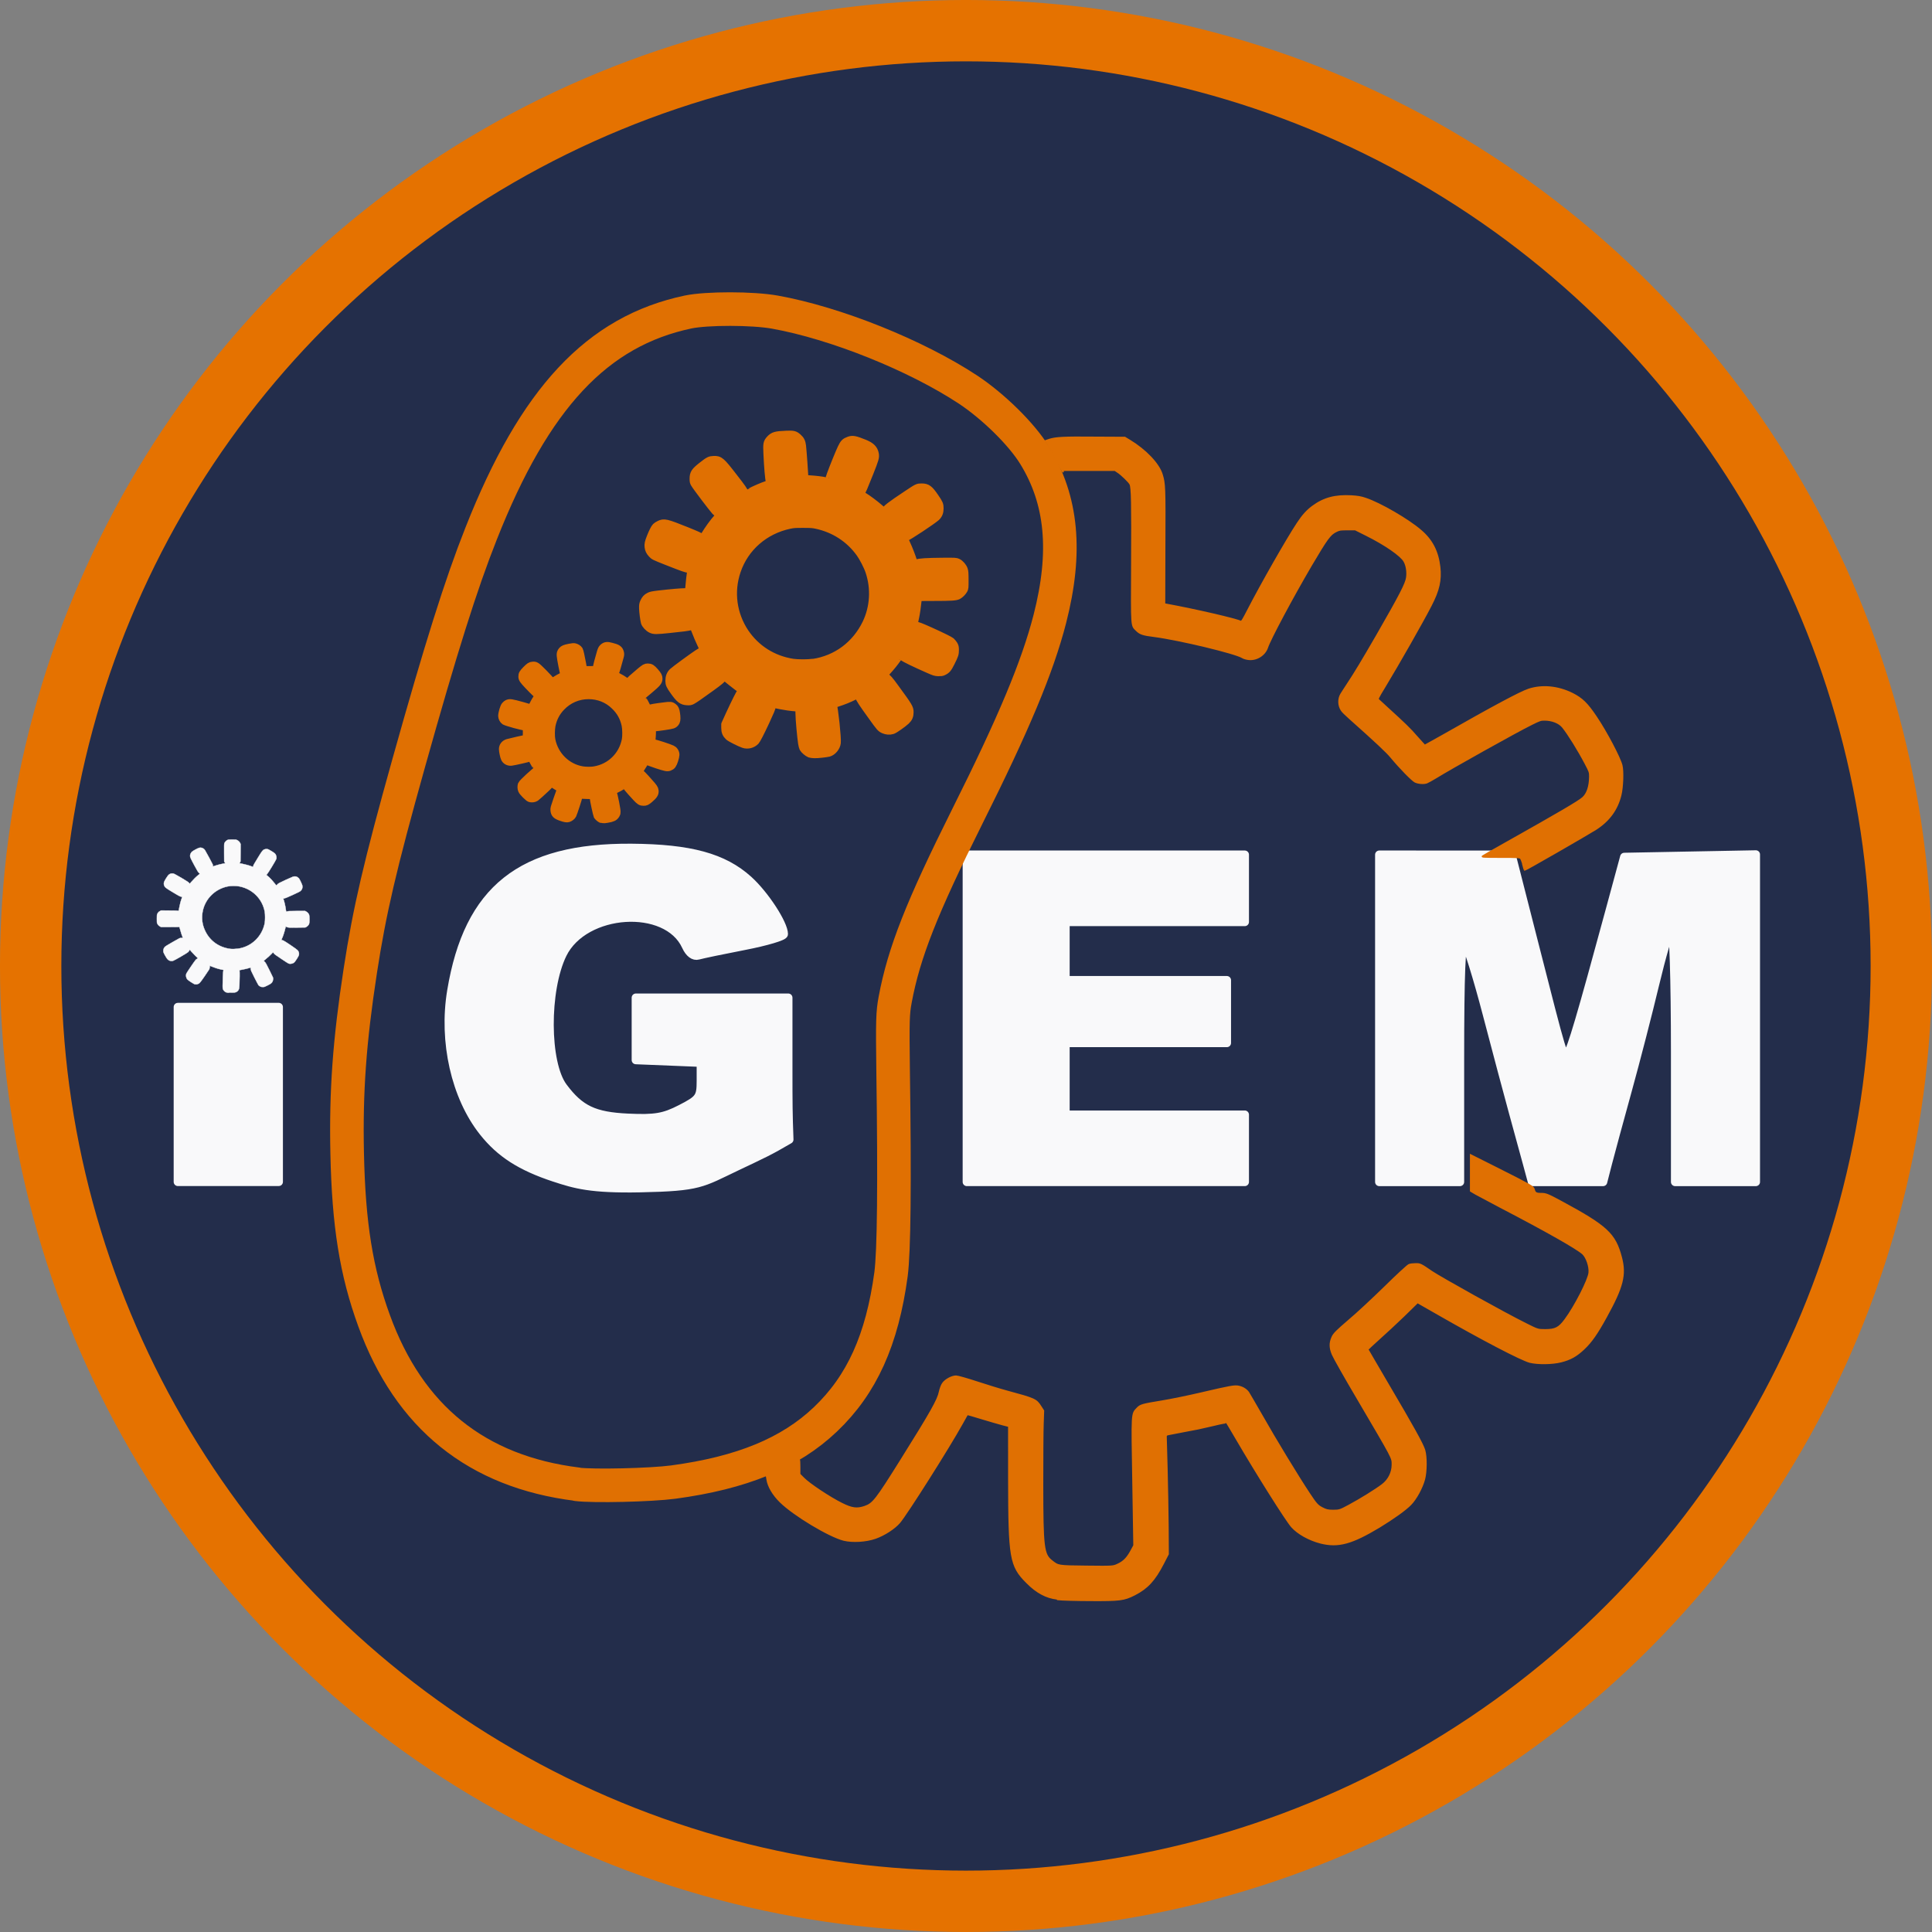 <?xml version="1.0" encoding="UTF-8"?>
<svg width="67.733mm" height="67.733mm" version="1.1" viewBox="0 0 67.733 67.733" xmlns="http://www.w3.org/2000/svg" xmlns:cc="http://creativecommons.org/ns#" xmlns:dc="http://purl.org/dc/elements/1.1/" xmlns:rdf="http://www.w3.org/1999/02/22-rdf-syntax-ns#" xmlns:xlink="http://www.w3.org/1999/xlink">
 <rect x="0" y="0" width="67.733" height="67.733" fill="#808080" stroke="none"/>
 <defs>
  <linearGradient id="linearGradient5518" x1="83.645" x2="119.4" y1="193.81" y2="164.33" gradientUnits="userSpaceOnUse">
   <stop stop-color="#eb00c2" offset="0"/>
   <stop stop-color="#26fffa" offset="1"/>
  </linearGradient>
 </defs>
 <g transform="translate(117.34 -24.366)">
  <circle cx="-83.474" cy="58.232" r="32.791" enable-background="new" fill="#232d4b" stroke="#e57200" stroke-linecap="round" stroke-width="2.151" style="paint-order:normal"/>
  <g transform="matrix(4 0 0 4 -223.33 -813.07)" enable-background="new" opacity=".97">
   <g stroke-linecap="round">
    <g transform="matrix(.147 0 0 .147 19.247 196.24)" fill="#fff" opacity="1" stroke="#fff" stroke-linejoin="round" stroke-width=".5">
     <path d="m59.928 154.5v-5.212l6.014-3.8e-4v10.423l-6.014 0.001z" opacity="1"/>
     <path d="m82.382 159.46c-2.013-0.664-3.234-1.448-4.251-2.733-1.655-2.089-2.398-5.377-1.898-8.396 1.004-6.066 4.167-8.579 10.736-8.532 3.51 0.025 5.495 0.568 6.979 1.909 0.974 0.88 2.108 2.619 2.108 3.234 0 0.133-1.052 0.445-2.339 0.694-1.286 0.249-2.529 0.508-2.762 0.575-0.264 0.076-0.538-0.13-0.73-0.551-1.138-2.497-6.064-2.179-7.361 0.476-1.049 2.148-1.029 6.49 0.037 7.918 1.005 1.346 1.847 1.745 3.879 1.838 1.597 0.073 2.129-0.017 3.127-0.53 1.122-0.576 1.203-0.69 1.203-1.687v-1.069l-3.875-0.157v-3.718h9.087v4.101c0 2.383 4e-3 2.75 0.061 4.356-1.195 0.702-1.509 0.837-3.136 1.61-2.108 1.002-2.185 1.217-5.745 1.288-2.942 0.059-3.888-0.221-5.122-0.628z" opacity="1"/>
     <path d="m106.97 149.96v-9.755h16.571v4.009h-10.691v3.474h9.622v3.742h-9.622v4.276h10.691v4.009h-16.571z" opacity="1"/>
     <path d="m131.56 149.96v-9.755l7.884 2e-3 1.313 5.144c1.799 7.051 1.776 6.974 2.027 6.713 0.219-0.229 0.794-2.176 2.514-8.518l0.87-3.207 7.843-0.148v19.525h-4.811v-7.671c0-4.456-0.099-7.564-0.236-7.417-0.13 0.14-0.566 1.637-0.97 3.328-0.403 1.69-1.133 4.517-1.62 6.281s-1.018 3.718-1.179 4.343l-0.292 1.136h-4.235l-0.307-1.136c-0.169-0.625-0.539-1.978-0.823-3.007-0.284-1.029-0.984-3.661-1.557-5.849-0.572-2.188-1.168-4.106-1.325-4.263-0.202-0.202-0.285 1.838-0.285 6.985v7.27h-4.811z" opacity="1"/>
    </g>
    <path d="m28.503 218.06c-0.021-1e-3 -0.031-5e-3 -0.041-0.016-0.011-0.012-0.013-0.018-0.013-0.044-3.2e-5 -0.048 0.004-0.127 0.006-0.133 0.002-5e-3 0.002-6e-3 3.7e-4 -7e-3 -0.001-2.4e-4 -0.012-3e-3 -0.024-5e-3 -0.024-5e-3 -0.06-0.017-0.081-0.026l-0.014-6e-3 -0.001 0.013c-5.82e-4 7e-3 -0.002 0.015-0.003 0.017-0.001 2e-3 -0.02 0.03-0.041 0.061-0.042 0.061-0.046 0.065-0.062 0.07-0.011 4e-3 -0.019 3e-3 -0.03-5.3e-4 -0.009-4e-3 -0.051-0.031-0.059-0.04-0.012-0.013-0.016-0.035-0.009-0.052 0.004-9e-3 0.073-0.111 0.081-0.119 3e-3 -4e-3 0.009-8e-3 0.013-0.01l0.007-5e-3 -0.024-0.023c-0.013-0.013-0.029-0.03-0.036-0.038l-0.012-0.015-0.004 8e-3c-2e-3 5e-3 -0.006 0.011-0.01 0.014-0.006 7e-3 -0.12 0.073-0.131 0.076-0.01 4e-3 -0.029 2e-3 -0.038-4e-3 -0.011-7e-3 -0.017-0.014-0.031-0.039-0.016-0.028-0.018-0.033-0.017-0.047 7.94e-4 -0.013 0.005-0.023 0.014-0.032 0.003-4e-3 0.032-0.021 0.063-0.039 0.074-0.042 0.066-0.039 0.082-0.039l0.013-2e-5 -0.003-6e-3c-0.007-0.017-0.015-0.042-0.021-0.065-0.006-0.023-7e-3 -0.026-0.01-0.025-0.002 5.3e-4 -0.038 5.3e-4 -0.081 5.3e-4l-0.077 6e-5 -0.009-5e-3c-0.011-6e-3 -0.019-0.014-0.024-0.025-0.004-8e-3 -4e-3 -0.011-4e-3 -0.042 0-0.028 5.03e-4 -0.034 0.003-0.041 0.005-0.012 0.014-0.022 0.025-0.027l0.01-5e-3 0.071 5.3e-4c0.039 2.4e-4 0.074 5.3e-4 0.077 2e-3 0.006 1e-3 0.006 3e-3 0.01-0.025 0.004-0.023 0.013-0.059 0.021-0.081l0.006-0.017h-0.006c-0.01 0-0.02-5e-3 -0.078-0.04-0.062-0.037-0.069-0.043-0.075-0.059-0.003-9e-3 -0.004-0.019-7.94e-4 -0.029 0.003-0.011 0.031-0.056 0.04-0.064 0.012-0.011 0.029-0.015 0.045-0.01 0.004 1e-3 0.034 0.018 0.067 0.037 0.045 0.027 0.061 0.037 0.066 0.043l0.007 8e-3 0.013-0.015c0.017-0.02 0.044-0.047 0.062-0.061l0.014-0.011-0.009-9e-3c-0.008-8e-3 -0.013-0.016-0.041-0.068-0.032-0.06-0.036-0.069-0.036-0.081 0-0.011 0.007-0.026 0.015-0.034 0.009-9e-3 0.055-0.034 0.067-0.036 0.018-4e-3 0.039 5e-3 0.049 0.022 8e-3 0.012 0.064 0.116 0.067 0.124 0.001 4e-3 0.002 9e-3 0.002 0.012l6.4e-5 6e-3 0.027-9e-3c0.015-5e-3 0.039-0.011 0.054-0.014l0.027-5e-3 -9e-3 -0.016-5.03e-4 -0.075c-4.5e-4 -0.066-1.92e-4 -0.076 0.002-0.084 0.004-0.011 0.016-0.024 0.027-0.029 0.009-4e-3 0.011-4e-3 0.042-4e-3 0.032 0 0.033 9e-5 0.043 5e-3 0.012 6e-3 0.02 0.014 0.026 0.025l0.004 9e-3 -0.001 0.153-0.009 0.016 0.023 4e-3c0.025 5e-3 0.063 0.015 0.083 0.023 0.007 3e-3 0.014 5e-3 0.014 5e-3 4.23e-4 0 7.41e-4 -2e-3 7.94e-4 -5e-3 2.7e-5 -8e-3 6e-3 -0.019 0.042-0.077 0.036-0.059 0.042-0.067 0.057-0.072 0.012-4e-3 0.026-4e-3 0.036 1e-3 0.013 6e-3 0.049 0.029 0.055 0.035 0.011 0.011 0.017 0.032 0.012 0.048-0.003 0.011-0.072 0.124-0.08 0.132-0.004 4e-3 -0.007 7e-3 -0.007 7e-3 0 5.3e-4 0.008 7e-3 0.017 0.015 0.019 0.016 0.044 0.044 0.06 0.065l0.01 0.014 0.01-0.01c0.009-0.01 0.013-0.011 0.074-0.04 0.064-0.029 0.065-0.029 0.077-0.03 0.01-3e-5 0.014 5.3e-4 0.022 5e-3 0.005 3e-3 0.012 8e-3 0.015 0.011 0.003 4e-3 0.011 0.018 0.018 0.033 0.01 0.022 0.013 0.029 0.013 0.038 9.53e-4 0.016-0.003 0.027-0.014 0.038-8e-3 8e-3 -0.015 0.011-0.071 0.037-0.041 0.019-0.066 0.029-0.073 0.03-0.008 2e-3 -0.01 2e-3 -0.009 5e-3 0.008 0.02 0.019 0.069 0.022 0.096 0.002 0.015 0.003 0.017 0.005 0.016 0.012-5e-3 0.021-6e-3 0.092-6e-3h0.072l9e-3 5e-3c0.012 6e-3 0.022 0.018 0.026 0.029 0.004 0.013 0.004 0.067-1.33e-4 0.078-0.004 0.011-0.012 0.02-0.024 0.027l-0.009 5e-3 -0.071 1e-3c-0.075 1e-3 -0.082 5.3e-4 -0.094-6e-3l-0.007-4e-3 -0.003 0.013c-0.007 0.031-0.019 0.069-0.03 0.093-3e-3 7e-3 -0.005 0.013-0.005 0.013 0 5.3e-4 0.003 2e-3 0.006 2e-3 0.003 2e-5 9e-3 2e-3 0.013 4e-3 0.013 6e-3 0.117 0.076 0.123 0.084 0.011 0.012 0.015 0.028 0.011 0.043-0.002 9e-3 -0.028 0.05-0.038 0.061-0.011 0.012-0.033 0.018-0.049 0.013-0.005-1e-3 -0.03-0.017-0.067-0.042-0.052-0.035-0.061-0.041-0.066-0.049l-0.006-9e-3 -0.012 0.013c-0.017 0.018-0.033 0.032-0.054 0.049-0.016 0.013-0.018 0.015-0.015 0.016 0.002 1e-3 0.007 5e-3 0.011 0.01 0.006 7e-3 0.013 0.019 0.039 0.072l0.031 0.064-1.32e-4 0.012c-1.56e-4 0.015-0.006 0.028-0.017 0.037-4e-3 4e-3 -0.019 0.012-0.033 0.019-0.026 0.013-0.026 0.013-0.04 0.013-0.012 0-0.015-5.3e-4 -0.023-5e-3 -0.005-3e-3 -0.011-7e-3 -0.014-0.01-0.002-3e-3 -0.019-0.034-0.036-0.068-0.031-0.061-0.031-0.063-0.032-0.075-7.41e-4 -0.011-0.001-0.013-0.004-0.012-0.015 6e-3 -0.066 0.018-0.087 0.021-9e-3 1e-3 -0.009 1e-3 -0.008 6e-3 0.002 5e-3 1e-3 0.087-9.53e-4 0.128-0.002 0.032-0.004 0.039-0.015 0.05-0.014 0.014-0.028 0.016-0.076 0.013zm0.079-0.386c0.119-0.016 0.213-0.106 0.236-0.225 0.004-0.024 0.004-0.075 0-0.099-0.021-0.113-0.107-0.199-0.221-0.222-0.028-6e-3 -0.076-6e-3 -0.104-2e-5 -0.109 0.022-0.195 0.106-0.218 0.213-0.014 0.063-0.006 0.126 0.024 0.184 0.043 0.085 0.122 0.139 0.219 0.151 0.013 2e-3 0.047 5.3e-4 0.064-2e-3z" fill="#fff" opacity="1" stroke="#fff" stroke-linejoin="round" stroke-width=".003"/>
    <g transform="matrix(1.302 0 0 1.302 -73.44 -33.085)" stroke="#e57200">
     <path d="m80.642 196.2c-0.675-0.084-1.131-0.451-1.367-1.101-0.12-0.329-0.171-0.648-0.181-1.125-0.009-0.421 0.016-0.758 0.088-1.228 0.063-0.411 0.134-0.713 0.325-1.396 0.217-0.775 0.354-1.21 0.489-1.55 0.36-0.912 0.781-1.362 1.394-1.491 0.126-0.026 0.433-0.026 0.583 1e-3 0.408 0.073 0.951 0.291 1.301 0.522 0.169 0.112 0.36 0.299 0.447 0.441 0.186 0.302 0.219 0.651 0.103 1.103-0.083 0.322-0.242 0.703-0.557 1.332-0.305 0.611-0.425 0.914-0.484 1.23-0.017 0.089-0.018 0.147-0.014 0.471 0.011 0.778 0.006 1.224-0.014 1.378-0.06 0.441-0.196 0.743-0.442 0.977-0.239 0.227-0.563 0.36-1.025 0.422-0.153 0.02-0.534 0.029-0.647 0.015z" fill="none" opacity="1" stroke-linejoin="round" stroke-width=".226"/>
     <g fill="#e57200">
      <path d="m82.208 191.28c-0.013-5e-3 -0.036-0.025-0.042-0.036-0.002-4e-3 -0.006-0.018-0.008-0.031-0.006-0.038-0.018-0.165-0.018-0.205l-4.5e-4 -0.037-0.017-1e-3c-0.049-4e-3 -0.074-8e-3 -0.111-0.015-0.063-0.013-0.056-0.014-0.06 6e-3 -0.003 0.018-0.011 0.035-0.044 0.107-0.036 0.077-0.058 0.119-0.066 0.128-0.02 0.021-0.051 0.029-0.078 0.02-0.024-8e-3 -0.088-0.04-0.099-0.05-0.017-0.016-0.024-0.031-0.024-0.058v-0.023l0.03-0.066c0.041-0.088 0.066-0.138 0.077-0.153 0.008-0.011 0.009-0.013 0.005-0.015-0.009-5e-3 -0.048-0.034-0.071-0.053-0.055-0.045-0.052-0.042-0.055-0.037-0.011 0.019-0.025 0.031-0.086 0.075-0.075 0.054-0.109 0.078-0.126 0.087-0.01 5e-3 -0.015 6e-3 -0.032 5e-3 -0.034-2e-3 -0.049-0.014-0.086-0.066-0.028-0.039-0.032-0.049-0.032-0.07 0-0.025 0.007-0.044 0.023-0.059 0.015-0.014 0.13-0.098 0.166-0.122 0.014-9e-3 0.029-0.018 0.034-0.019 0.005-2e-3 0.009-5e-3 0.009-7e-3s-0.009-0.022-0.02-0.045c-0.011-0.023-0.026-0.058-0.034-0.08-0.008-0.021-0.016-0.039-0.018-0.04-2e-3 -7.9e-4 -0.011 5.3e-4 -0.019 3e-3 -0.018 5e-3 -0.055 0.01-0.145 0.019-0.086 9e-3 -0.102 9e-3 -0.12-1.8e-4 -0.017-8e-3 -0.037-0.03-0.041-0.044-0.005-0.02-0.011-0.066-0.012-0.092-4.5e-4 -0.024 2.22e-4 -0.028 0.006-0.042 0.009-0.02 0.018-0.03 0.034-0.038 0.011-6e-3 0.02-8e-3 0.06-0.013 0.085-0.01 0.158-0.016 0.183-0.016l0.025-1e-5 0.002-0.021c0.003-0.04 0.01-0.101 0.013-0.119l0.003-0.018-0.018-2e-3c-0.022-2e-3 -0.04-9e-3 -0.152-0.053-0.081-0.032-0.084-0.034-0.096-0.047-0.015-0.016-0.021-0.029-0.023-0.047-0.002-0.017 0.001-0.031 0.014-0.064 0.014-0.035 0.027-0.061 0.035-0.069 0.004-4e-3 0.014-0.011 0.023-0.015 0.031-0.015 0.042-0.013 0.184 0.044 0.076 0.031 0.082 0.034 0.097 0.045 0.005 4e-3 0.01 8e-3 0.011 7e-3 4.5e-4 -5.3e-4 0.007-0.012 0.015-0.025 0.023-0.038 0.057-0.086 0.086-0.118 0.009-0.01 0.016-0.02 0.016-0.021 2.5e-5 -2e-3 -0.005-6e-3 -0.012-0.01-0.006-4e-3 -0.016-0.011-0.021-0.017-0.022-0.025-0.126-0.162-0.138-0.183-6e-3 -0.01-7e-3 -0.015-0.007-0.032 2.21e-4 -0.036 0.009-0.048 0.057-0.086 0.045-0.035 0.051-0.038 0.076-0.039 0.039-2e-3 0.049 6e-3 0.13 0.111 0.06 0.077 0.074 0.097 0.077 0.111 0.002 6e-3 4e-3 0.011 0.005 0.011s0.017-8e-3 0.035-0.017c0.038-0.019 0.084-0.039 0.115-0.049l0.021-7e-3 -0.002-8e-3c-0.006-0.027-0.013-0.105-0.017-0.197-0.003-0.065-0.002-0.073 0.018-0.095 0.022-0.023 0.036-0.027 0.109-0.03 0.046-2e-3 0.055 2.6e-4 0.076 0.019 0.017 0.015 0.024 0.029 0.027 0.055 0.003 0.022 0.016 0.203 0.016 0.217v7e-3l0.033 2e-3c0.038 2e-3 0.09 8e-3 0.114 0.014 0.009 2e-3 0.018 4e-3 0.019 4e-3 0.001 0 0.003-6e-3 0.004-0.014 1e-3 -8e-3 0.006-0.025 0.011-0.038 0.018-0.049 0.058-0.148 0.072-0.177 0.016-0.033 0.023-0.04 0.047-0.049 0.025-0.01 0.04-7e-3 0.105 0.019 0.044 0.018 0.063 0.037 0.069 0.069 4e-3 0.022 4.5e-4 0.034-0.036 0.126-0.042 0.105-0.048 0.12-0.058 0.132-0.004 6e-3 -0.008 0.011-0.007 0.012 4.5e-4 1e-3 0.012 9e-3 0.025 0.016 0.031 0.019 0.075 0.052 0.112 0.084 0.016 0.014 0.03 0.026 0.031 0.026 8.73e-4 0 0.003-3e-3 0.004-6e-3 0.004-0.017 0.037-0.042 0.15-0.117 0.069-0.046 0.07-0.046 0.095-0.046 0.037-1.8e-4 0.051 0.011 0.088 0.065 0.029 0.042 0.032 0.05 0.032 0.075 6.9e-5 0.024-0.007 0.042-0.023 0.057-0.027 0.024-0.19 0.132-0.206 0.136-0.007 2e-3 -0.011 4e-3 -0.011 7e-3 0 2e-3 0.007 0.019 0.016 0.038 0.016 0.034 0.038 0.091 0.047 0.122 0.003 9e-3 0.006 0.017 0.008 0.017s0.009-3e-3 0.017-6e-3c0.019-7e-3 0.064-0.01 0.174-0.011 0.086-5.3e-4 0.087-5.3e-4 0.1 5e-3 0.017 8e-3 0.035 0.029 0.041 0.047 4e-3 0.011 0.005 0.024 0.005 0.069 7.4e-5 0.052-7.2e-5 0.055-6e-3 0.066-0.008 0.014-0.024 0.03-0.037 0.037-0.016 8e-3 -0.047 0.01-0.162 0.01l-0.109 5.3e-4 -0.001 0.015c-0.006 0.055-0.011 0.091-0.018 0.124-0.013 0.061-0.013 0.054 0.003 0.056 0.018 2e-3 0.035 9e-3 0.1 0.038 0.084 0.038 0.13 0.061 0.14 0.069 0.005 4e-3 0.012 0.014 0.017 0.021 0.007 0.012 0.008 0.016 0.008 0.035 2.6e-5 0.026-0.002 0.033-0.027 0.083-0.02 0.04-0.027 0.049-0.05 0.06-0.01 5e-3 -0.016 5e-3 -0.034 5e-3 -0.02-8e-4 -0.025-3e-3 -0.062-0.019-0.097-0.043-0.158-0.072-0.175-0.085-0.009-7e-3 -0.018-0.013-0.019-0.013-8.2e-4 -5e-5 -0.009 0.01-0.019 0.023-0.024 0.034-0.043 0.057-0.071 0.088-0.014 0.015-0.025 0.028-0.025 0.03 0 1e-3 0.005 4e-3 0.011 7e-3 0.014 6e-3 0.03 0.024 0.071 0.081 0.088 0.12 0.095 0.132 0.095 0.158 2.5e-5 0.025-0.006 0.04-0.024 0.057-0.019 0.018-0.077 0.059-0.09 0.063-0.019 6e-3 -0.04 4e-3 -0.058-4e-3 -0.02-9e-3 -0.024-0.014-0.075-0.085-0.071-0.098-0.086-0.122-0.09-0.137-0.002-8e-3 -4e-3 -0.015-0.005-0.016-8.73e-4 -1e-3 -0.014 4e-3 -0.03 0.012-0.036 0.018-0.073 0.033-0.114 0.046-0.027 9e-3 -0.033 0.011-0.031 0.015 0.009 0.021 0.031 0.226 0.027 0.256-0.003 0.028-0.028 0.058-0.053 0.065-0.016 4e-3 -0.075 0.011-0.097 0.01-0.01-7e-5 -0.024-2e-3 -0.03-4e-3zm0.022-0.607c0.159-0.024 0.289-0.121 0.36-0.267 0.052-0.108 0.06-0.235 0.021-0.351-0.011-0.034-0.042-0.094-0.063-0.123-0.071-0.099-0.174-0.166-0.296-0.192-0.024-5e-3 -0.036-6e-3 -0.088-6e-3 -0.053-7e-5 -0.064 5.3e-4 -0.091 6e-3 -0.169 0.035-0.304 0.152-0.358 0.312-0.048 0.141-0.027 0.293 0.055 0.416 0.075 0.111 0.189 0.183 0.323 0.204 0.033 5e-3 0.103 5e-3 0.136 1.8e-4z" opacity="1" stroke-linejoin="round" stroke-width=".057"/>
      <path d="m80.804 191.72c-0.008-4e-3 -0.019-0.014-0.023-0.02-0.004-9e-3 -0.025-0.105-0.027-0.128l-0.001-0.012-0.043-1e-3c-0.024-5.3e-4 -0.047-2e-3 -0.051-3e-3l-0.008-1e-3 -0.001 0.012c-0.001 0.012-0.034 0.112-0.041 0.127-0.004 8e-3 -0.017 0.018-0.027 0.021-0.01 3e-3 -0.021 7.9e-4 -0.044-7e-3 -0.036-0.012-0.045-0.021-0.047-0.045-7.94e-4 -0.013-2.22e-4 -0.015 0.018-0.068 0.018-0.053 0.023-0.066 0.029-0.072 0.003-3e-3 0.002-4e-3 -7e-3 -9e-3 -0.015-8e-3 -0.045-0.027-0.056-0.035l-0.01-7e-3 -3e-3 7e-3c-0.002 5e-3 -0.011 0.015-0.029 0.032-0.035 0.033-0.064 0.059-0.071 0.064-0.009 6e-3 -0.021 8e-3 -0.033 6e-3 -0.009-2e-3 -0.011-4e-3 -0.031-0.023-0.012-0.012-0.023-0.025-0.025-0.03-0.005-0.01-0.005-0.027-0.002-0.036 0.004-0.011 0.091-0.091 0.107-0.099 0.002-1e-3 0.004-3e-3 0.004-4e-3 0-8e-4 -0.006-0.011-0.013-0.022-0.013-0.021-0.033-0.059-0.033-0.063 0-3e-3 -8.73e-4 -3e-3 -0.01 2e-3 -0.009 4e-3 -0.109 0.027-0.127 0.029-0.018 2e-3 -0.035-7e-3 -0.042-0.022-0.005-9e-3 -0.013-0.049-0.013-0.061 0-0.019 0.012-0.034 0.031-0.04 0.025-7e-3 0.118-0.028 0.126-0.028 4e-3 0 4e-3 -5.3e-4 4e-3 -0.043l-1e-6 -0.043-0.013-1.8e-4c-0.018-1.8e-4 -0.122-0.029-0.136-0.037-9e-3 -6e-3 -0.017-0.021-0.017-0.032-2.5e-5 -0.018 0.012-0.06 0.021-0.07 3e-3 -4e-3 0.009-8e-3 0.014-0.011 0.015-7e-3 0.022-6e-3 0.099 0.015 0.041 0.011 0.048 0.014 0.055 0.019l0.005 4e-3 0.014-0.029c8e-3 -0.016 0.02-0.038 0.028-0.049 0.007-0.011 0.013-0.021 0.013-0.021 0-2.7e-4 -0.003-1e-3 -0.006-2e-3 -0.007-2e-3 -0.025-0.019-0.069-0.065-0.032-0.034-0.038-0.043-0.038-0.056-4.8e-5 -0.016 3e-3 -0.021 0.025-0.044 0.023-0.023 0.029-0.027 0.042-0.028 0.02-2e-3 0.022-8e-4 0.071 0.048 0.03 0.031 0.047 0.049 0.051 0.056l6e-3 0.011 0.014-9e-3c0.018-0.012 0.052-0.031 0.065-0.037 0.009-4e-3 0.01-5e-3 0.009-9e-3 -0.006-0.02-0.023-0.105-0.025-0.129-0.001-0.015 7.94e-4 -0.022 0.01-0.033 8e-3 -9e-3 0.017-0.013 0.047-0.019 0.023-4e-3 0.028-5e-3 0.036-3e-3 0.011 3e-3 0.022 0.01 0.027 0.018 0.004 7e-3 0.011 0.039 0.021 0.092 0.003 0.019 0.006 0.036 0.007 0.039l1e-3 5e-3 0.093-0.001 0.001-0.014c0.001-0.014 0.014-0.062 0.027-0.106 6e-3 -0.019 0.008-0.023 0.015-0.03 0.014-0.013 0.026-0.015 0.054-7e-3 0.041 0.01 0.052 0.018 0.057 0.04 0.002 9e-3 0.002 0.013-0.003 0.03-0.009 0.036-0.03 0.106-0.033 0.113-0.002 4e-3 -0.004 7e-3 -0.003 7e-3 3.18e-4 1.8e-4 0.009 4e-3 0.018 9e-3 0.022 0.011 0.042 0.023 0.062 0.037 0.009 6e-3 0.016 0.011 0.017 0.011 8.73e-4 0 0.004-4e-3 0.006-9e-3 0.004-9e-3 0.023-0.026 0.074-0.069 0.032-0.026 0.036-0.029 0.051-0.029 0.017 0 0.026 6e-3 0.046 0.029 0.02 0.023 0.024 0.032 0.024 0.044-1.01e-4 0.019-0.007 0.028-0.064 0.076-0.035 0.03-0.043 0.036-0.05 0.039-0.003 1e-3 -0.005 3e-3 -0.005 4e-3s0.006 0.011 0.012 0.022c0.007 0.011 0.018 0.031 0.024 0.044 0.006 0.013 0.012 0.025 0.012 0.025 3.17e-4 2.7e-4 0.005-1e-3 0.011-4e-3 0.011-5e-3 0.039-0.01 0.105-0.018 0.036-5e-3 0.042-4e-3 0.055 6e-3 0.01 7e-3 0.015 0.018 0.018 0.04 0.004 0.025 0.004 0.046-5.82e-4 0.055-5e-3 0.01-0.013 0.017-0.023 0.02-0.01 4e-3 -0.093 0.016-0.12 0.018l-0.019 1e-3 5.82e-4 0.023c5.82e-4 0.02-0.002 0.055-0.004 0.076l-0.001 8e-3 0.016 2e-3c0.017 2e-3 0.106 0.031 0.124 0.04 0.008 4e-3 0.012 7e-3 0.017 0.015 0.009 0.015 0.008 0.024-0.002 0.057-0.01 0.03-0.016 0.038-0.032 0.044-0.013 5e-3 -0.023 3e-3 -0.082-0.016-0.048-0.016-0.063-0.022-0.073-0.029-0.004-3e-3 -0.002-5e-3 -0.015 0.018-0.006 0.01-0.017 0.028-0.025 0.04-0.008 0.011-0.015 0.022-0.016 0.023-4.5e-4 7.9e-4 0.003 4e-3 0.009 6e-3 0.009 4e-3 0.024 0.019 0.068 0.069 0.026 0.029 0.033 0.039 0.034 0.051 0.002 0.018-0.006 0.03-0.034 0.054-0.02 0.017-0.025 0.019-0.039 0.019-0.017-5e-5 -0.024-4e-3 -0.048-0.03-0.051-0.055-0.068-0.076-0.071-0.086-6.61e-4 -3e-3 -0.002-5e-3 -0.003-5e-3 -6.62e-4 0-0.007 4e-3 -0.015 8e-3 -0.021 0.013-0.04 0.023-0.057 0.031-0.009 4e-3 -0.017 8e-3 -0.018 8e-3 -7.93e-4 8e-4 2.21e-4 5e-3 0.002 0.01 0.008 0.019 0.03 0.129 0.027 0.139-0.003 0.01-0.007 0.017-0.015 0.024-6e-3 5e-3 -0.011 7e-3 -0.024 0.011-0.035 8e-3 -0.049 9e-3 -0.059 5e-3zm-0.044-0.324c0.107-0.018 0.19-0.099 0.211-0.206 5e-3 -0.025 0.004-0.073-0.001-0.099-0.011-0.053-0.035-0.096-0.074-0.133-0.048-0.047-0.11-0.071-0.177-0.071-0.071 0-0.136 0.028-0.185 0.079-0.034 0.035-0.056 0.077-0.066 0.126-0.005 0.026-6e-3 0.073-1e-3 0.098 0.021 0.106 0.105 0.189 0.21 0.206 0.022 4e-3 0.063 4e-3 0.085-5e-5z" opacity="1" stroke-linejoin="round" stroke-width=".057"/>
      <path d="m87.01 192.03c-0.005-0.02-0.013-0.039-0.016-0.043-0.006-7e-3 -0.018-8e-3 -0.136-8e-3 -0.116-9e-5 -0.128-8e-4 -0.12-7e-3 0.005-4e-3 0.077-0.045 0.161-0.092 0.347-0.195 0.484-0.275 0.513-0.301 0.03-0.027 0.046-0.076 0.047-0.14 7.4e-5 -0.032-5.3e-4 -0.034-0.03-0.09-0.049-0.093-0.115-0.199-0.152-0.245-0.024-0.03-0.072-0.049-0.123-0.049-0.025-9e-5 -0.032 2e-3 -0.088 0.03-0.098 0.048-0.542 0.296-0.645 0.36-0.024 0.015-0.051 0.029-0.06 0.033-0.021 7e-3 -0.057 4e-3 -0.078-6e-3 -0.02-0.01-0.1-0.091-0.162-0.166-0.03-0.036-0.097-0.099-0.282-0.264-0.023-0.02-0.046-0.043-0.051-0.051-0.022-0.032-0.023-0.077-0.004-0.109 0.005-9e-3 0.027-0.042 0.047-0.073 0.045-0.068 0.093-0.147 0.193-0.32 0.157-0.273 0.198-0.352 0.203-0.393 0.005-0.037-0.001-0.079-0.017-0.108-0.021-0.039-0.129-0.114-0.258-0.178l-0.072-0.036h-0.052c-0.049 0-0.054 8e-4 -0.077 0.012-0.041 0.02-0.061 0.048-0.168 0.229-0.129 0.22-0.276 0.496-0.295 0.553-0.018 0.053-0.077 0.088-0.133 0.078-0.013-2e-3 -0.028-7e-3 -0.034-0.011-0.047-0.03-0.426-0.121-0.595-0.143-0.074-9e-3 -0.095-0.016-0.118-0.039-0.036-0.036-0.034-9e-3 -0.032-0.446 0.002-0.411 1.87e-4 -0.517-0.011-0.539-0.008-0.016-0.061-0.067-0.085-0.082l-0.018-0.012h-0.349v0.01c0 5e-3 -0.016-0.024-0.037-0.064-0.02-0.041-0.046-0.089-0.058-0.109l-0.022-0.035 0.024-8e-3c0.045-0.014 0.098-0.017 0.306-0.015l0.203 1e-3 0.033 0.02c0.107 0.065 0.195 0.157 0.217 0.229 0.019 0.062 0.02 0.083 0.018 0.488l-0.001 0.384 0.01 2e-3c0.202 0.037 0.472 0.1 0.504 0.116 0.005 3e-3 0.015-0.014 0.046-0.074 0.091-0.177 0.267-0.485 0.334-0.586 0.036-0.055 0.065-0.087 0.103-0.115 0.076-0.056 0.152-0.076 0.262-0.07 0.044 3e-3 0.063 6e-3 0.095 0.017 0.097 0.032 0.288 0.143 0.372 0.216 0.075 0.064 0.114 0.141 0.126 0.244 0.01 0.089-0.005 0.157-0.059 0.261-0.056 0.109-0.216 0.39-0.311 0.547-0.047 0.077-0.048 0.081-0.041 0.087 0.004 4e-3 0.032 0.029 0.062 0.057 0.112 0.102 0.15 0.138 0.197 0.193 0.027 0.03 0.05 0.056 0.052 0.056 0.002 0 0.06-0.032 0.129-0.071 0.33-0.188 0.513-0.286 0.57-0.305 0.091-0.03 0.197-0.02 0.294 0.028 0.065 0.033 0.099 0.065 0.16 0.156 0.069 0.102 0.16 0.275 0.173 0.327 0.01 0.039 0.006 0.148-0.007 0.2-0.024 0.098-0.079 0.173-0.168 0.23-0.055 0.035-0.472 0.275-0.479 0.275-7.94e-4 0-0.006-0.016-0.011-0.036z" opacity="1" stroke-width=".01"/>
      <path d="m83.874 196.97c-0.073-8e-3 -0.138-0.043-0.204-0.11-0.111-0.111-0.119-0.163-0.12-0.697l-9e-5 -0.355-0.043-0.011c-0.024-6e-3 -0.087-0.025-0.141-0.041-0.054-0.017-0.098-0.029-0.099-0.028-5.29e-4 7.9e-4 -0.017 0.031-0.037 0.066-0.087 0.157-0.368 0.601-0.419 0.662-0.033 0.039-0.102 0.084-0.162 0.105-0.063 0.022-0.153 0.027-0.211 0.013-0.099-0.025-0.335-0.167-0.426-0.256-0.05-0.049-0.082-0.104-0.089-0.151l-0.004-0.024 0.106-0.052c0.059-0.029 0.108-0.053 0.11-0.054 0.002-8e-4 0.003 0.021 0.003 0.048v0.049l0.028 0.028c0.037 0.038 0.177 0.131 0.256 0.17 0.07 0.035 0.104 0.039 0.157 0.021 0.057-0.02 0.076-0.044 0.245-0.314 0.204-0.326 0.249-0.406 0.26-0.461 4e-3 -0.019 0.013-0.044 0.021-0.055 0.016-0.024 0.06-0.048 0.088-0.048 0.011 0 0.074 0.018 0.141 0.04 0.067 0.022 0.158 0.05 0.203 0.062 0.185 0.05 0.194 0.054 0.224 0.101l0.018 0.028-0.003 0.086c-0.002 0.047-0.003 0.232-0.003 0.41 5.29e-4 0.424 0.006 0.472 0.063 0.516 0.045 0.035 0.04 0.035 0.234 0.037 0.179 2e-3 0.18 2e-3 0.212-0.013 0.04-0.018 0.065-0.044 0.091-0.092l0.02-0.037-0.007-0.43c-0.008-0.472-0.009-0.454 0.028-0.493 0.021-0.022 0.033-0.025 0.166-0.047 0.061-0.01 0.178-0.034 0.259-0.053 0.205-0.048 0.23-0.052 0.257-0.046 0.027 6e-3 0.049 0.02 0.063 0.039 0.005 8e-3 0.045 0.076 0.089 0.153 0.091 0.161 0.248 0.419 0.322 0.53 0.045 0.068 0.055 0.079 0.085 0.095 0.028 0.015 0.041 0.018 0.077 0.018 0.041 4e-5 0.047-2e-3 0.108-0.035 0.073-0.039 0.178-0.104 0.224-0.139 0.043-0.033 0.068-0.083 0.068-0.137 2.1e-5 -0.048 0.006-0.035-0.23-0.437-0.087-0.147-0.165-0.285-0.173-0.305-0.019-0.045-0.019-0.077-0.002-0.115 0.01-0.023 0.032-0.044 0.11-0.111 0.054-0.045 0.163-0.147 0.243-0.225 0.08-0.079 0.153-0.146 0.162-0.15 0.009-4e-3 0.03-6e-3 0.046-6e-3 0.029 0 0.031 5.3e-4 0.106 0.052 0.066 0.044 0.484 0.277 0.633 0.351 0.08 0.04 0.081 0.041 0.131 0.041 0.07 0 0.095-0.013 0.137-0.07 0.065-0.087 0.158-0.269 0.162-0.317 4e-3 -0.042-0.018-0.105-0.044-0.129-0.043-0.038-0.244-0.152-0.551-0.312-0.076-0.04-0.153-0.081-0.171-0.091l-0.032-0.019v-0.238l0.209 0.105c0.185 0.093 0.209 0.107 0.213 0.122 0.007 0.027 0.015 0.032 0.051 0.032 0.031 0 0.043 5e-3 0.127 0.05 0.315 0.17 0.368 0.219 0.41 0.379 0.03 0.116 0.01 0.196-0.102 0.399-0.061 0.111-0.1 0.167-0.15 0.214-0.05 0.047-0.089 0.069-0.152 0.085-0.059 0.015-0.156 0.016-0.209 3e-3 -0.058-0.015-0.321-0.152-0.631-0.33l-0.126-0.072-0.092 0.09c-0.051 0.049-0.127 0.12-0.169 0.157-0.042 0.037-0.076 0.07-0.076 0.072 7.94e-4 3e-3 0.062 0.107 0.135 0.232 0.174 0.295 0.234 0.404 0.247 0.445 0.014 0.046 0.013 0.144-7.94e-4 0.197-0.016 0.058-0.055 0.13-0.092 0.168-0.035 0.036-0.115 0.093-0.21 0.151-0.186 0.112-0.276 0.136-0.393 0.107-0.078-0.02-0.153-0.062-0.194-0.108-0.038-0.043-0.234-0.354-0.373-0.592-0.034-0.058-0.063-0.107-0.065-0.109-0.002-2e-3 -0.043 5e-3 -0.09 0.017-0.047 0.011-0.095 0.022-0.106 0.024-0.011 2e-3 -0.054 0.01-0.095 0.018-0.041 8e-3 -0.086 0.017-0.098 0.019-0.019 3e-3 -0.023 7e-3 -0.023 0.018 7.4e-5 7e-3 0.003 0.106 0.006 0.22s0.006 0.288 0.007 0.388l0.001 0.182-0.033 0.064c-0.058 0.112-0.106 0.164-0.192 0.208-0.071 0.036-0.098 0.039-0.294 0.038-0.097-2.6e-4 -0.196-3e-3 -0.222-6e-3zm1.111-1.252c-0.002-5e-3 -0.007-7e-3 -0.013-5e-3 -0.007 3e-3 -0.008 5e-3 -7.94e-4 9e-3 0.012 8e-3 0.017 7e-3 0.014-4e-3z" opacity="1" stroke-width=".014"/>
     </g>
    </g>
   </g>
  </g>
 </g>
</svg>

